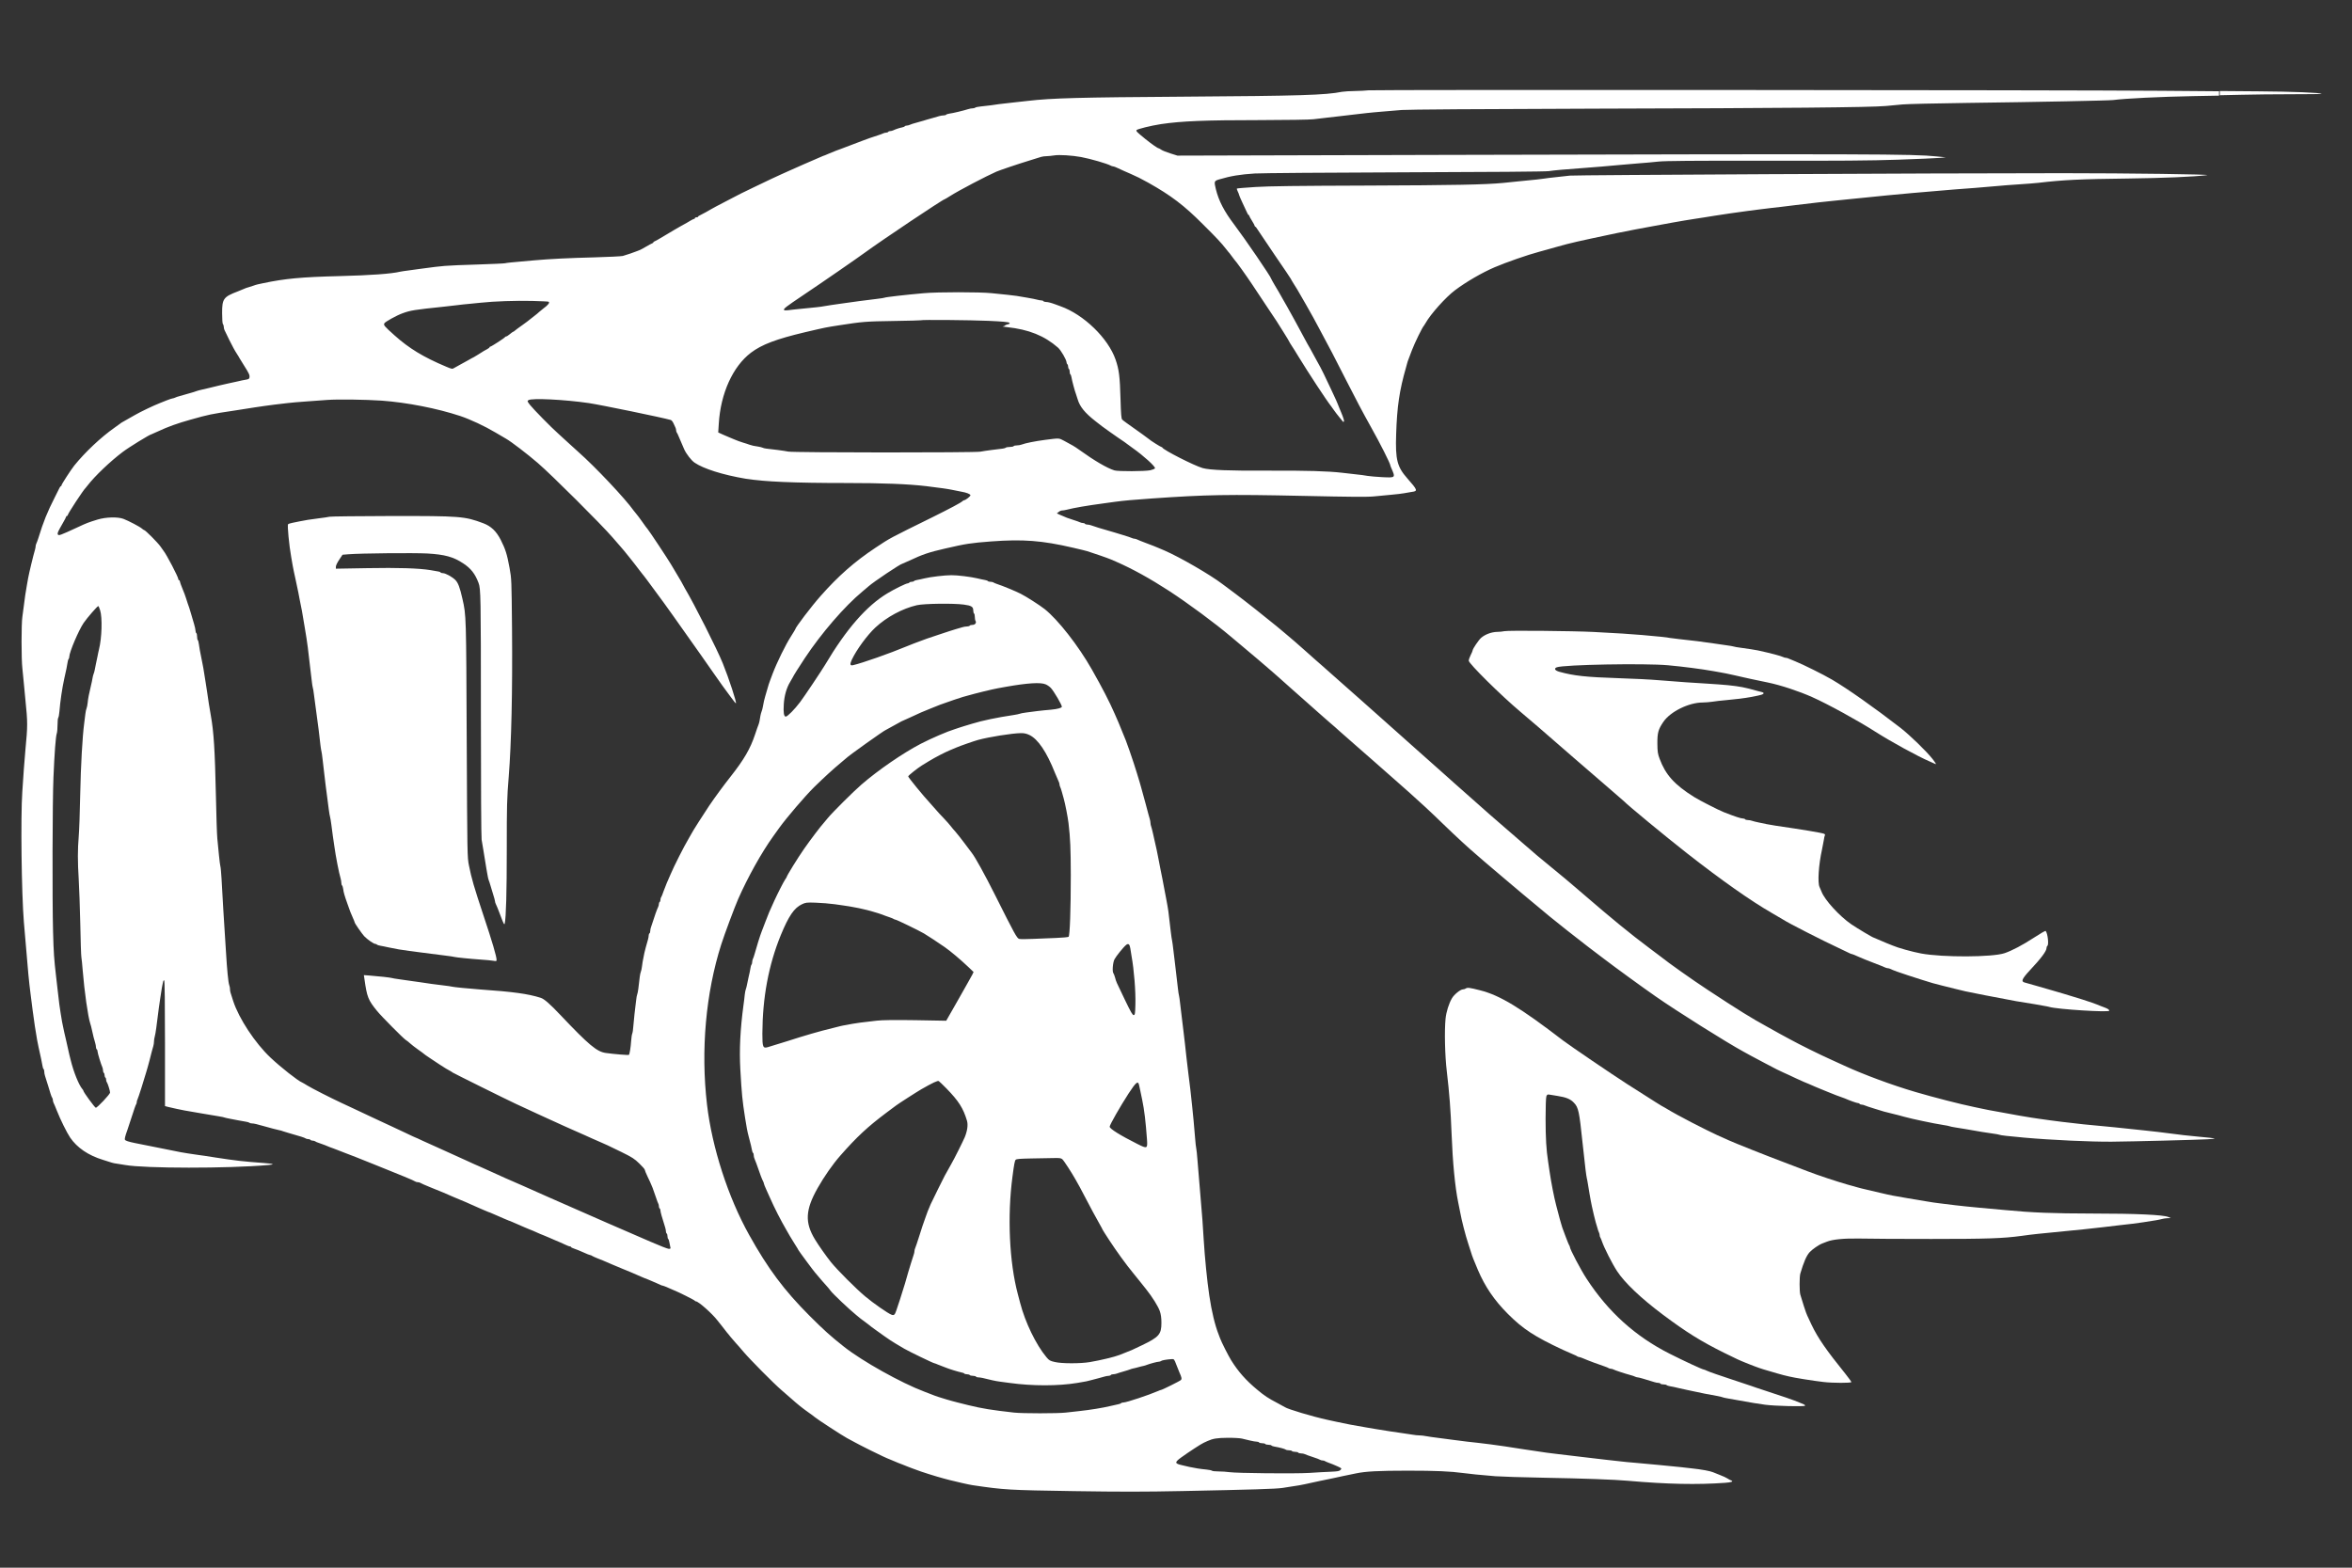 <svg width="3000" height="2000" xmlns="http://www.w3.org/2000/svg" preserveAspectRatio="xMidYMid meet" version="1.0">

 <rect width="100%" height="100%" fill="#333333" stroke="none"/>

 <g>
  <title>Layer 1</title>
  <g id="svg_1" fill="#000000" transform="translate(0 2000) scale(0.1 -0.1)">
   <path fill="#ffffff" id="svg_2" d="m17454.054,18847.839c-30,-4 -108,-8 -172,-9c-64,-1 -138,-5 -165,-10c-212,-42 -522,-52 -2013,-62c-1342,-9 -1687,-18 -1995,-54c-27,-3 -113,-12 -190,-21c-77,-8 -156,-17 -175,-20c-43,-8 -154,-22 -235,-30c-33,-3 -64,-10 -70,-15c-5,-5 -20,-9 -34,-9c-13,0 -38,-4 -55,-10c-56,-18 -200,-53 -239,-57c-20,-3 -40,-9 -43,-14c-3,-5 -17,-9 -31,-9c-15,0 -40,-4 -57,-9c-17,-5 -51,-15 -76,-22c-25,-6 -63,-17 -85,-24c-22,-7 -60,-19 -85,-25c-97,-27 -116,-33 -132,-41c-10,-5 -27,-9 -37,-9c-11,0 -22,-4 -25,-9c-3,-5 -18,-11 -33,-14c-30,-5 -87,-24 -115,-38c-10,-5 -27,-9 -37,-9c-11,0 -23,-4 -26,-10c-3,-5 -15,-10 -26,-10c-10,0 -27,-4 -37,-9c-9,-5 -39,-16 -67,-25c-55,-17 -159,-53 -190,-66c-11,-5 -76,-29 -145,-55c-69,-26 -134,-50 -145,-55c-11,-4 -36,-13 -55,-20c-19,-7 -59,-23 -88,-36c-29,-13 -55,-24 -57,-24c-3,0 -27,-9 -53,-21c-26,-12 -56,-25 -67,-29c-28,-11 -80,-34 -150,-65c-33,-15 -73,-33 -90,-40c-16,-7 -57,-25 -90,-40c-33,-15 -80,-36 -105,-47c-63,-28 -160,-74 -345,-163c-185,-89 -157,-75 -310,-155c-66,-34 -147,-77 -180,-94c-33,-17 -62,-33 -65,-36c-6,-6 -103,-58 -137,-75c-13,-5 -23,-13 -23,-17c0,-5 -9,-8 -20,-8c-11,0 -20,-4 -20,-10c0,-5 -5,-10 -10,-10c-6,0 -27,-11 -48,-23c-20,-13 -72,-43 -116,-66c-43,-24 -137,-79 -208,-122c-72,-44 -134,-79 -139,-79c-5,0 -9,-4 -9,-9c0,-5 -8,-11 -17,-14c-10,-4 -45,-22 -78,-42c-33,-20 -67,-38 -75,-41c-8,-3 -24,-10 -35,-14c-29,-13 -145,-52 -185,-63c-19,-5 -181,-13 -360,-18c-323,-8 -569,-20 -770,-38c-297,-26 -356,-32 -370,-37c-8,-3 -163,-10 -345,-16c-181,-5 -373,-13 -425,-18c-88,-8 -136,-13 -325,-39c-38,-5 -104,-14 -145,-20c-42,-5 -87,-12 -100,-15c-113,-27 -377,-46 -770,-56c-492,-12 -699,-32 -975,-90c-22,-5 -53,-12 -70,-15c-16,-4 -39,-10 -50,-15c-11,-4 -40,-14 -65,-21c-25,-7 -49,-15 -55,-19c-5,-3 -44,-19 -85,-35c-184,-70 -202,-94 -201,-278c0,-78 4,-134 10,-140c6,-6 11,-21 11,-34c0,-13 4,-31 9,-41c4,-9 34,-69 64,-132c31,-63 72,-139 92,-168c19,-30 35,-55 35,-58c0,-2 24,-41 53,-86c70,-110 79,-131 75,-159c-2,-19 -11,-25 -43,-30c-22,-3 -74,-14 -115,-24c-41,-9 -93,-21 -115,-25c-65,-14 -144,-33 -250,-59c-22,-6 -61,-14 -86,-20c-25,-5 -56,-14 -70,-19c-13,-6 -44,-15 -69,-22c-25,-7 -56,-16 -70,-20c-14,-4 -45,-13 -70,-20c-25,-6 -53,-16 -62,-21c-10,-5 -23,-9 -30,-9c-7,0 -42,-12 -78,-26c-36,-15 -74,-30 -85,-34c-80,-31 -251,-113 -316,-151c-25,-14 -65,-38 -90,-51c-85,-48 -94,-53 -99,-59c-3,-3 -36,-27 -75,-54c-171,-120 -373,-310 -512,-482c-44,-56 -163,-239 -163,-252c0,-6 -3,-11 -7,-11c-5,0 -13,-10 -19,-23c-5,-12 -31,-62 -56,-112c-102,-201 -147,-313 -214,-530c-9,-27 -20,-58 -25,-67c-5,-10 -9,-25 -9,-35c0,-9 -4,-30 -9,-47c-20,-66 -75,-295 -86,-356c-3,-19 -10,-60 -16,-90c-17,-93 -28,-171 -38,-255c-5,-44 -14,-111 -20,-150c-14,-90 -14,-542 0,-660c5,-49 14,-142 20,-205c6,-63 15,-153 19,-200c29,-281 29,-329 0,-630c-5,-52 -14,-162 -20,-245c-5,-82 -14,-215 -20,-295c-22,-319 -10,-1295 20,-1660c6,-69 15,-179 21,-245c30,-371 45,-524 64,-670c8,-66 20,-158 26,-205c19,-144 39,-282 58,-385c10,-54 22,-110 52,-245c6,-25 13,-62 16,-83c3,-20 9,-40 14,-43c5,-3 9,-17 9,-31c0,-15 4,-40 10,-57c29,-93 59,-186 70,-226c8,-25 17,-49 22,-54c4,-6 8,-18 8,-28c0,-10 4,-26 9,-36c5,-9 24,-53 41,-97c46,-117 128,-282 170,-345c89,-130 232,-228 420,-285c47,-15 96,-30 110,-35c14,-5 45,-11 70,-14c25,-3 70,-11 100,-16c247,-45 1315,-46 1825,-1c93,8 75,16 -55,26c-270,20 -361,31 -615,70c-93,15 -199,31 -235,35c-74,10 -173,26 -210,33c-61,13 -149,30 -340,68c-113,23 -223,45 -245,49c-79,16 -118,29 -125,41c-7,10 2,48 30,124c4,11 29,88 56,170c26,83 51,154 56,159c4,6 8,18 8,28c0,10 4,26 10,36c9,16 87,261 111,347c6,22 15,51 19,65c8,26 34,125 51,195c6,22 15,54 20,71c5,17 9,44 9,61c0,16 4,43 9,59c5,16 14,67 20,114c28,220 42,329 51,380c5,30 11,71 14,90c3,19 7,49 11,65c3,17 8,40 11,53c2,13 9,20 14,17c6,-4 10,-299 10,-805l0,-799l37,-10c56,-14 173,-39 213,-46c50,-8 146,-25 208,-36c96,-17 156,-27 226,-38c37,-6 72,-13 76,-16c4,-2 33,-9 66,-15c32,-6 82,-16 109,-21c28,-6 68,-12 90,-16c22,-3 44,-9 50,-14c5,-5 20,-9 33,-9c25,0 67,-10 157,-36c72,-21 166,-45 195,-51c14,-2 34,-8 45,-13c11,-4 40,-13 65,-20c25,-7 63,-18 85,-25c22,-7 60,-18 85,-25c25,-8 49,-17 55,-22c5,-4 19,-8 31,-8c13,0 26,-4 29,-10c3,-5 16,-10 29,-10c12,0 26,-4 32,-9c5,-5 27,-14 49,-21c22,-7 56,-19 75,-27c50,-22 71,-29 110,-43c19,-7 49,-18 65,-25c17,-7 57,-22 90,-35c81,-30 96,-36 125,-48c14,-6 117,-47 230,-92c113,-45 219,-88 235,-95c17,-7 89,-37 160,-65c72,-29 134,-57 139,-62c6,-4 19,-8 31,-8c12,0 25,-4 31,-8c5,-5 63,-30 129,-57c66,-26 140,-56 165,-67c25,-11 60,-26 78,-34c17,-8 47,-20 65,-28c17,-8 56,-24 86,-36c30,-12 84,-35 120,-52c36,-16 75,-34 86,-38c11,-4 46,-20 78,-34c32,-14 60,-26 62,-26c3,0 27,-9 53,-21c26,-12 56,-25 67,-29c11,-4 46,-20 78,-34c32,-14 60,-26 62,-26c3,0 27,-9 53,-21c26,-12 56,-25 67,-29c11,-4 46,-20 78,-34c32,-14 60,-26 62,-26c3,0 25,-9 50,-20c25,-11 65,-29 90,-40c25,-11 47,-20 50,-20c2,0 30,-12 62,-26c32,-14 67,-30 78,-34c34,-13 98,-42 139,-61c22,-11 46,-19 53,-19c7,0 13,-3 13,-8c0,-4 18,-13 40,-20c22,-7 74,-28 116,-47c41,-19 81,-35 88,-35c6,0 16,-4 22,-9c5,-4 39,-20 77,-35c37,-14 89,-35 115,-47c26,-12 56,-25 67,-29c11,-4 36,-15 55,-23c19,-9 58,-25 86,-36c28,-11 73,-29 100,-41c27,-12 58,-26 69,-30c11,-4 41,-17 67,-29c26,-12 50,-21 53,-21c2,0 30,-12 62,-26c32,-14 69,-31 83,-36c14,-6 33,-14 42,-19c10,-5 22,-9 28,-9c5,0 35,-12 67,-26c32,-14 67,-29 78,-34c49,-18 260,-124 263,-132c2,-4 8,-8 14,-8c32,0 209,-157 276,-245c25,-33 49,-62 52,-65c3,-3 19,-23 35,-45c17,-22 32,-42 35,-45c3,-3 24,-27 45,-55c22,-27 53,-63 69,-80c16,-16 59,-66 96,-110c85,-100 385,-403 482,-486c40,-34 96,-83 124,-108c84,-75 145,-124 219,-176c39,-27 76,-55 82,-61c22,-21 356,-239 413,-269c30,-16 73,-39 95,-51c22,-13 112,-59 200,-103c145,-71 201,-98 260,-121c11,-4 36,-15 55,-23c19,-9 60,-25 90,-36c30,-12 64,-25 75,-30c11,-5 36,-14 55,-21c19,-7 44,-16 55,-20c47,-20 260,-87 345,-109c19,-5 53,-14 75,-20c90,-23 253,-60 295,-66c407,-60 455,-63 1295,-76c597,-9 893,-9 1385,1c880,18 1194,27 1275,40c208,31 236,36 365,65c41,10 95,21 120,26c25,4 66,13 93,19c26,5 68,15 95,20c26,6 67,15 92,20c63,12 95,19 170,35c123,26 287,35 660,35c361,0 544,-8 715,-31c81,-11 198,-23 405,-40c63,-5 338,-14 610,-19c513,-9 916,-24 1080,-39c498,-44 885,-52 1238,-26c87,6 114,18 75,32c-10,3 -29,14 -43,23c-14,10 -56,29 -95,44c-38,15 -79,31 -90,36c-37,16 -148,36 -270,49c-49,6 -112,13 -140,16c-81,9 -481,47 -590,56c-55,4 -138,12 -185,18c-47,5 -128,14 -180,20c-52,6 -194,22 -315,37c-121,14 -254,30 -295,35c-41,4 -106,12 -145,18c-183,27 -217,32 -310,46c-154,25 -312,48 -405,60c-126,16 -214,26 -300,35c-52,6 -140,17 -195,25c-55,8 -140,19 -190,25c-49,6 -112,15 -138,20c-27,6 -66,10 -87,10c-22,0 -61,4 -87,9c-26,5 -86,14 -133,20c-88,12 -232,34 -332,51c-32,6 -85,15 -118,20c-166,28 -269,47 -395,75c-38,8 -88,19 -110,24c-191,42 -502,135 -540,161c-5,4 -48,27 -95,52c-122,64 -164,92 -260,172c-143,119 -239,227 -332,376c-33,53 -123,230 -140,278c-4,12 -12,32 -17,45c-48,120 -91,298 -121,502c-28,187 -57,483 -71,710c-10,176 -22,339 -38,515c-16,179 -29,342 -41,495c-6,77 -13,147 -16,155c-3,8 -10,69 -15,135c-5,66 -14,165 -19,220c-6,55 -14,141 -19,190c-15,146 -29,272 -47,405c-8,69 -20,163 -25,210c-5,47 -13,121 -18,165c-5,44 -15,121 -20,170c-6,50 -15,124 -20,165c-6,41 -15,120 -21,175c-6,55 -13,107 -16,115c-3,8 -10,53 -15,100c-15,134 -27,238 -38,325c-6,44 -15,118 -20,165c-5,47 -12,96 -15,110c-4,14 -11,66 -17,115c-31,277 -31,274 -58,418c-6,31 -15,81 -21,110c-15,81 -41,218 -51,262c-9,45 -15,77 -30,155c-6,30 -15,73 -19,95c-43,194 -63,283 -71,303c-5,13 -9,33 -9,44c0,12 -4,35 -9,52c-10,32 -13,44 -56,206c-29,108 -44,164 -55,200c-4,14 -13,45 -20,70c-7,25 -23,77 -35,115c-12,39 -30,93 -38,120c-26,80 -87,257 -101,290c-8,17 -30,73 -51,125c-35,87 -46,114 -93,220c-67,153 -154,322 -290,562c-172,303 -431,634 -602,770c-65,51 -235,160 -305,195c-64,33 -234,103 -300,124c-22,7 -44,17 -49,21c-6,4 -22,8 -37,8c-15,0 -30,4 -33,9c-3,5 -20,11 -38,14c-18,3 -62,12 -98,21c-79,19 -254,41 -330,40c-84,0 -267,-22 -340,-40c-36,-9 -80,-18 -98,-21c-18,-3 -35,-9 -38,-14c-3,-5 -16,-9 -29,-9c-13,0 -27,-4 -30,-10c-3,-5 -13,-10 -21,-10c-21,0 -166,-71 -259,-127c-267,-161 -523,-454 -795,-912c-48,-80 -266,-406 -319,-476c-70,-93 -161,-185 -183,-185c-24,0 -32,53 -25,160c7,108 35,207 82,284c19,32 35,60 35,61c0,6 81,136 150,239c212,320 510,665 735,851c33,28 68,58 79,67c62,56 409,288 430,288c2,0 43,18 91,40c170,80 250,107 455,154c269,62 328,71 590,91c404,30 646,12 1045,-81c83,-19 164,-39 180,-44c80,-25 270,-91 301,-105c19,-8 49,-21 67,-29c210,-92 427,-212 674,-372c248,-162 586,-412 789,-584c56,-47 123,-103 149,-125c68,-55 331,-280 381,-324c22,-20 56,-50 75,-66c18,-17 97,-86 174,-155c77,-69 171,-152 209,-185c38,-33 94,-83 125,-111c31,-28 94,-84 141,-124c47,-39 105,-91 130,-114c25,-23 133,-118 240,-211c107,-93 197,-172 200,-175c3,-3 41,-37 85,-75c44,-39 138,-122 210,-185c71,-63 146,-129 165,-146c110,-97 284,-258 424,-395c187,-180 308,-292 451,-414c32,-27 63,-55 69,-60c6,-6 70,-60 141,-120c72,-60 175,-147 229,-194c55,-47 114,-97 132,-111c17,-14 73,-60 125,-104c210,-176 216,-181 430,-351c90,-71 209,-164 264,-206c55,-41 154,-117 220,-167c123,-94 482,-356 648,-471c267,-187 906,-588 1117,-703c36,-19 82,-44 102,-56c20,-11 99,-53 175,-93c76,-40 145,-76 153,-80c8,-5 44,-22 80,-38c36,-16 109,-49 162,-75c54,-25 100,-46 102,-46c3,0 31,-12 63,-26c32,-14 67,-30 78,-34c11,-4 36,-15 55,-23c19,-8 71,-29 115,-47c44,-17 89,-35 100,-40c11,-4 36,-13 55,-20c19,-7 44,-16 55,-20c71,-31 154,-60 168,-60c9,0 19,-4 22,-10c3,-5 15,-10 26,-10c10,0 27,-4 37,-9c9,-5 69,-25 132,-44c114,-36 128,-40 205,-58c90,-22 113,-28 170,-44c33,-9 80,-21 105,-26c136,-30 130,-29 275,-58c28,-6 81,-15 119,-21c37,-6 72,-12 76,-15c4,-3 39,-10 76,-16c38,-6 94,-15 124,-20c30,-5 80,-14 110,-19c30,-5 80,-14 110,-19c30,-5 90,-14 133,-20c42,-5 82,-13 87,-16c10,-6 113,-18 315,-36c345,-31 855,-54 1115,-52c292,3 1066,23 1220,31c140,8 129,11 -100,32c-63,6 -152,15 -197,20c-198,24 -262,32 -328,41c-38,5 -115,14 -170,19c-218,23 -304,32 -390,41c-111,11 -262,26 -397,38c-116,11 -415,48 -568,71c-60,8 -96,14 -250,40c-48,8 -247,44 -390,71c-25,4 -66,13 -92,19c-27,5 -67,14 -90,19c-185,38 -511,122 -753,193c-294,86 -663,223 -905,335c-41,19 -113,52 -160,73c-148,66 -411,196 -534,264c-66,36 -121,66 -122,66c-2,0 -29,15 -61,34c-32,18 -83,47 -113,63c-196,107 -360,209 -755,469c-192,126 -511,352 -595,421c-8,7 -73,56 -145,109c-245,183 -489,383 -849,694c-67,58 -143,123 -170,145c-26,22 -53,45 -59,50c-7,6 -88,73 -182,150c-185,152 -209,172 -269,226c-23,20 -54,47 -71,61c-16,14 -91,78 -165,143c-74,64 -148,129 -165,143c-51,43 -180,157 -185,162c-3,3 -81,73 -175,155c-93,82 -188,166 -209,185c-21,19 -44,40 -50,45c-6,6 -47,42 -91,81c-44,39 -145,129 -225,200c-80,71 -161,143 -180,160c-19,17 -62,55 -95,85c-78,69 -183,163 -365,325c-80,70 -161,142 -180,160c-19,17 -136,121 -260,230c-124,109 -230,203 -236,209c-6,5 -42,37 -80,70c-38,33 -91,80 -119,106c-76,68 -214,189 -270,234c-27,22 -76,63 -109,91c-136,112 -389,312 -516,407c-74,55 -151,112 -170,127c-155,119 -546,345 -740,429c-30,12 -68,29 -85,36c-16,8 -79,32 -140,55c-60,23 -118,45 -127,51c-10,5 -25,9 -33,9c-8,0 -23,4 -33,9c-9,5 -57,21 -107,36c-49,15 -101,31 -115,35c-14,4 -43,13 -65,19c-74,20 -210,62 -233,72c-13,5 -34,9 -47,9c-13,0 -27,5 -30,10c-3,6 -15,10 -26,10c-10,0 -27,4 -37,9c-9,5 -48,19 -87,31c-67,21 -89,29 -172,66l-37,17l23,18c13,11 32,19 43,19c12,0 37,4 57,9c97,25 259,53 476,82c39,5 104,14 145,20c122,16 222,25 465,42c707,49 962,54 1940,33c603,-13 816,-15 900,-6c61,6 160,15 220,21c61,5 133,14 160,19c28,6 72,13 98,17c80,10 76,22 -56,172c-130,147 -154,239 -143,561c11,355 42,564 126,855c5,17 12,41 15,55c4,14 10,34 15,45c4,11 25,65 45,119c38,99 133,294 155,316c3,3 12,17 20,32c63,113 258,331 375,418c142,107 346,225 505,293c151,64 416,157 570,198c41,12 89,24 105,29c17,4 77,21 135,38c159,45 262,68 665,153c28,5 68,14 90,19c47,11 383,75 470,90c74,13 137,25 240,44c44,8 112,20 150,26c39,6 95,15 125,20c30,5 89,14 130,20c41,6 100,15 130,21c79,13 321,48 415,60c44,6 114,15 155,20c41,5 111,14 155,19c44,4 177,20 295,35c118,14 256,31 305,36c50,5 131,14 180,19c50,6 137,15 195,20c58,5 143,14 190,19c127,14 488,49 630,61c69,6 175,15 235,20c255,22 361,31 560,45c116,9 248,20 295,25c47,5 164,14 260,20c96,6 211,15 255,20c323,38 539,48 1140,55c458,6 843,22 1010,43c81,10 -1004,25 -1840,25c-1668,0 -6208,-23 -6285,-31c-47,-6 -132,-15 -190,-21c-58,-6 -116,-13 -130,-16c-24,-5 -136,-17 -335,-36c-55,-6 -143,-14 -195,-20c-226,-22 -627,-30 -1740,-34c-890,-3 -1243,-7 -1418,-18c-128,-8 -236,-17 -239,-20c-3,-3 2,-20 11,-38c9,-18 16,-36 16,-41c0,-5 19,-50 43,-101c24,-51 50,-107 58,-124c7,-18 17,-33 21,-33c5,0 8,-4 8,-10c0,-5 16,-34 35,-64c19,-30 35,-60 35,-66c0,-5 4,-10 8,-10c4,0 16,-15 26,-32c11,-18 111,-167 222,-330c112,-163 204,-299 204,-302c0,-3 20,-36 43,-73c24,-37 58,-93 74,-123c17,-30 50,-89 75,-130c24,-41 66,-115 93,-165c26,-49 58,-108 70,-130c23,-42 97,-181 173,-325c24,-47 103,-200 174,-340c72,-140 147,-286 168,-325c20,-38 54,-101 75,-140c21,-38 57,-104 80,-145c110,-195 245,-462 245,-486c0,-3 6,-20 14,-37c52,-121 53,-120 -118,-112c-72,4 -156,11 -186,16c-30,6 -98,15 -150,20c-52,6 -131,15 -175,20c-181,21 -457,29 -935,27c-502,-3 -755,7 -845,33c-108,31 -501,231 -513,261c-2,4 -8,8 -13,8c-9,0 -148,88 -159,101c-3,3 -39,30 -81,60c-213,151 -245,174 -259,188c-12,12 -16,62 -22,265c-8,288 -19,374 -63,501c-94,272 -406,575 -702,680c-26,9 -57,21 -68,25c-51,19 -94,30 -118,30c-14,0 -29,5 -32,10c-3,6 -16,10 -27,10c-12,0 -35,4 -52,9c-17,5 -76,17 -131,26c-55,9 -113,19 -130,22c-16,3 -68,9 -115,14c-47,5 -139,14 -205,21c-153,16 -688,16 -865,0c-239,-21 -488,-50 -500,-57c-4,-3 -50,-10 -102,-16c-137,-16 -306,-39 -438,-58c-36,-5 -99,-14 -140,-20c-41,-6 -86,-13 -99,-16c-25,-6 -126,-17 -316,-35c-55,-6 -119,-12 -141,-16c-23,-3 -44,-2 -48,4c-9,15 26,42 245,189c233,156 689,471 794,548c209,153 989,675 1009,675c3,0 36,20 73,43c106,68 463,255 589,310c51,21 259,92 419,141c66,20 134,41 151,47c17,5 48,9 70,9c21,0 66,5 99,10c63,10 224,0 340,-21c122,-23 329,-83 377,-109c10,-6 24,-10 31,-10c7,0 31,-8 53,-19c41,-20 116,-53 174,-78c74,-32 128,-59 225,-113c288,-162 454,-288 690,-525c186,-185 231,-233 300,-320c21,-28 42,-52 45,-55c3,-3 17,-21 30,-40c13,-19 27,-37 30,-40c19,-17 145,-193 225,-313c51,-78 138,-209 194,-292c56,-82 110,-163 120,-180c10,-16 51,-81 90,-143c39,-62 71,-115 71,-118c0,-3 13,-24 28,-47c16,-23 57,-89 92,-147c120,-197 357,-559 418,-635c4,-5 18,-26 32,-45c13,-19 44,-60 69,-90c25,-30 47,-57 48,-59c2,-2 6,-1 10,3c7,6 -6,49 -34,116c-8,19 -18,44 -23,55c-4,11 -13,34 -20,50c-7,17 -16,39 -21,50c-9,22 -108,232 -160,340c-18,39 -57,112 -86,163c-29,52 -53,95 -53,97c0,2 -14,28 -31,57c-18,29 -52,91 -77,138c-24,47 -56,105 -70,130c-14,25 -39,72 -57,105c-30,56 -44,80 -96,173c-12,20 -33,57 -47,82c-51,91 -60,107 -106,183c-25,43 -46,80 -46,83c0,20 -333,508 -470,689c-129,170 -199,304 -236,455c-24,99 -22,104 44,124c149,44 265,63 452,75c80,5 942,12 1915,15c1075,3 1796,9 1835,15c64,10 205,23 470,42c136,10 255,20 450,38c58,5 164,14 235,20c72,5 182,15 245,22c86,9 430,12 1355,11c944,-2 1350,1 1700,13c253,9 494,19 535,23l75,7l-120,12c-301,31 -782,33 -6310,19l-3371,-9l-89,28c-50,16 -102,36 -117,47c-14,10 -29,18 -32,18c-13,0 -93,56 -171,119c-110,90 -118,98 -113,113c6,13 187,58 313,77c263,39 565,51 1260,51c347,1 642,5 685,11c41,5 118,14 170,20c52,6 131,15 175,20c44,5 121,14 170,20c50,6 124,14 165,19c41,5 134,13 205,19c72,5 180,14 240,20c68,6 1010,13 2470,17c2411,6 3501,16 3705,34c63,5 160,14 215,20c55,5 420,14 810,19c938,12 1819,30 1875,37c150,20 598,42 1023,50l327,6l0,28l0,28l-737,6c-1188,10 -10053,15 -10113,6zm-10457,-2697c19,-11 -5,-42 -68,-88c-22,-17 -47,-37 -55,-45c-8,-9 -33,-29 -55,-46c-22,-16 -49,-37 -60,-47c-11,-10 -56,-44 -100,-75c-44,-31 -86,-62 -93,-69c-7,-7 -16,-13 -20,-13c-4,0 -23,-14 -42,-30c-19,-16 -40,-30 -47,-30c-6,0 -13,-4 -15,-8c-4,-11 -176,-122 -188,-122c-6,0 -10,-4 -10,-8c0,-5 -15,-16 -32,-25c-33,-17 -41,-22 -113,-68c-22,-14 -47,-29 -55,-33c-8,-3 -42,-22 -75,-41c-33,-19 -78,-44 -100,-55c-22,-11 -53,-29 -70,-39c-31,-19 -32,-19 -110,14c-288,121 -472,233 -657,399c-133,119 -142,130 -129,154c11,20 157,101 233,128c103,37 145,44 528,84c52,6 131,15 175,20c44,6 103,12 130,14c28,2 100,9 160,16c177,19 445,28 660,23c110,-3 203,-7 208,-10zm5612,-244c174,-8 254,-15 264,-24c11,-11 8,-14 -18,-20c-17,-3 -33,-11 -36,-16c-4,-5 -16,-10 -28,-11c-12,0 12,-5 53,-9c279,-30 477,-110 650,-261c39,-34 110,-157 110,-190c0,-9 5,-20 10,-23c6,-3 10,-17 10,-30c0,-13 5,-27 10,-30c6,-3 10,-19 10,-35c0,-16 4,-31 9,-34c5,-3 11,-20 14,-38c5,-37 44,-182 57,-213c4,-11 14,-40 21,-65c28,-96 92,-175 229,-282c41,-32 80,-61 85,-66c15,-11 173,-125 200,-142c71,-48 111,-75 115,-80c3,-3 37,-28 75,-55c135,-95 290,-235 283,-257c-3,-7 -29,-18 -59,-25c-70,-15 -411,-16 -458,-2c-93,28 -258,125 -451,264c-51,37 -96,64 -190,113c-71,37 -56,36 -240,13c-131,-17 -256,-42 -308,-62c-13,-5 -38,-9 -57,-9c-19,0 -37,-4 -40,-10c-3,-5 -25,-10 -49,-10c-23,0 -46,-4 -51,-9c-10,-9 -33,-13 -185,-30c-47,-6 -109,-15 -139,-21c-74,-14 -2389,-13 -2451,1c-24,5 -83,14 -130,20c-160,18 -175,20 -195,29c-11,5 -36,11 -55,14c-48,6 -91,16 -115,25c-11,5 -47,16 -80,26c-33,10 -80,27 -105,38c-25,10 -54,23 -65,27c-11,5 -49,21 -84,36l-64,29l7,110c23,388 179,732 411,908c138,104 323,174 690,261c274,64 261,61 440,89c290,45 337,49 685,54c190,3 347,7 349,9c9,9 632,3 866,-7zm-7740,-1018c323,-24 704,-98 1001,-196c126,-42 313,-129 452,-212c53,-31 113,-67 133,-78c64,-36 273,-196 404,-309c178,-153 811,-784 955,-951c52,-60 99,-115 105,-121c27,-28 183,-223 239,-299c17,-22 32,-42 35,-45c4,-3 31,-39 62,-80c193,-261 262,-355 329,-451c41,-59 104,-148 140,-198c175,-246 263,-372 388,-551c75,-107 141,-200 147,-206c5,-6 35,-46 65,-88c30,-42 58,-76 62,-76c15,0 -91,323 -167,510c-73,180 -361,751 -484,958c-17,29 -31,55 -31,57c0,2 -25,46 -56,97c-31,51 -71,118 -88,148c-39,67 -283,435 -300,453c-7,6 -37,48 -68,92c-31,44 -65,89 -75,100c-10,11 -25,30 -33,41c-107,152 -491,560 -709,752c-42,37 -105,94 -141,128c-36,33 -90,83 -120,110c-84,74 -308,303 -352,358c-37,47 -39,51 -22,63c39,29 460,8 769,-37c154,-23 941,-185 1047,-216c10,-3 25,-22 34,-42c8,-20 20,-45 25,-54c5,-10 9,-26 9,-36c0,-10 4,-22 8,-28c5,-5 16,-28 25,-51c15,-37 34,-82 70,-163c27,-60 91,-142 132,-170c114,-78 360,-156 650,-205c230,-38 621,-55 1281,-55c474,0 796,-13 1024,-40c207,-26 260,-33 330,-47c41,-9 95,-19 120,-24c63,-11 108,-28 114,-44c4,-12 -62,-65 -82,-65c-4,0 -14,-6 -20,-12c-19,-19 -162,-95 -382,-204c-564,-278 -534,-262 -726,-389c-267,-177 -476,-361 -701,-616c-114,-128 -323,-403 -323,-424c0,-3 -24,-42 -53,-88c-72,-112 -182,-337 -237,-482c-12,-33 -26,-69 -30,-80c-12,-29 -26,-74 -40,-125c-7,-25 -17,-58 -22,-75c-10,-29 -23,-88 -34,-150c-3,-16 -9,-39 -14,-50c-5,-11 -11,-36 -15,-55c-3,-19 -8,-48 -11,-65c-3,-16 -9,-39 -14,-50c-5,-11 -25,-67 -44,-125c-60,-180 -140,-318 -311,-535c-96,-122 -198,-261 -274,-373c-60,-88 -221,-342 -221,-348c0,-1 -20,-37 -45,-79c-56,-94 -182,-343 -225,-445c-18,-41 -40,-93 -50,-115c-10,-23 -28,-70 -41,-105c-12,-36 -25,-69 -30,-74c-5,-6 -9,-20 -9,-32c0,-13 -4,-26 -10,-29c-5,-3 -10,-15 -10,-26c0,-10 -4,-27 -9,-37c-11,-19 -53,-136 -71,-197c-7,-22 -16,-50 -21,-63c-5,-13 -9,-34 -9,-47c0,-13 -4,-27 -10,-30c-5,-3 -10,-16 -10,-27c0,-12 -4,-35 -9,-52c-21,-72 -40,-143 -46,-171c-21,-103 -27,-135 -31,-175c-3,-25 -9,-54 -14,-65c-5,-11 -11,-40 -14,-65c-13,-124 -25,-211 -32,-222c-4,-7 -12,-49 -16,-93c-5,-44 -13,-116 -19,-160c-5,-44 -12,-114 -15,-155c-2,-41 -9,-84 -14,-95c-5,-11 -11,-54 -14,-95c-5,-78 -19,-166 -28,-175c-6,-6 -191,9 -296,24c-113,16 -216,102 -575,481c-140,148 -210,209 -256,223c-161,51 -353,77 -771,106c-150,11 -339,30 -360,36c-8,3 -58,10 -110,16c-52,6 -120,15 -150,19c-30,5 -91,14 -135,20c-44,6 -105,15 -135,19c-30,5 -93,14 -140,20c-47,6 -92,14 -100,17c-15,5 -162,22 -284,31l-69,5l8,-53c32,-227 46,-264 161,-405c55,-68 334,-349 364,-368c14,-8 39,-28 55,-43c17,-16 62,-51 100,-78c39,-27 72,-52 75,-55c3,-4 38,-29 79,-56c41,-27 97,-64 125,-83c28,-19 65,-42 82,-52c17,-9 42,-23 55,-31c13,-7 26,-16 29,-19c6,-6 678,-340 805,-399c124,-58 211,-98 270,-125c28,-13 82,-37 120,-55c39,-18 88,-40 110,-50c22,-10 69,-31 105,-48c36,-16 82,-37 103,-46c82,-36 115,-50 172,-76c33,-15 76,-34 95,-43c19,-8 67,-29 105,-46c39,-18 79,-36 90,-40c11,-5 91,-43 178,-86c136,-67 167,-87 227,-146c39,-37 70,-73 70,-80c0,-7 16,-46 36,-88c20,-42 41,-86 45,-98c5,-13 13,-33 19,-45c5,-13 23,-63 39,-111c16,-49 32,-91 35,-94c3,-4 6,-17 6,-29c0,-13 5,-26 10,-29c6,-3 10,-15 10,-26c0,-17 19,-86 60,-215c6,-17 10,-40 10,-52c0,-11 5,-24 10,-27c6,-3 10,-19 10,-35c0,-16 4,-31 9,-34c5,-3 11,-20 14,-38c3,-18 9,-45 12,-60c7,-25 5,-28 -19,-28c-14,0 -119,41 -233,91c-115,50 -271,118 -348,151c-77,33 -158,68 -180,78c-22,10 -114,51 -205,90c-91,39 -183,80 -205,90c-52,23 -278,123 -380,167c-119,53 -146,65 -308,137c-81,36 -149,66 -151,66c-2,0 -37,15 -78,34c-40,18 -113,52 -163,74c-49,22 -120,54 -158,71c-37,17 -69,31 -71,31c-2,0 -50,22 -107,49c-57,26 -187,85 -289,131c-102,45 -222,100 -268,121c-45,22 -84,39 -86,39c-2,0 -59,26 -127,59c-68,32 -149,70 -179,84c-30,13 -100,46 -155,72c-55,26 -127,60 -160,75c-33,15 -103,48 -155,73c-52,24 -126,59 -165,77c-136,63 -387,191 -438,223c-29,18 -59,36 -67,39c-53,21 -270,192 -404,318c-196,185 -402,497 -475,720c-39,118 -41,126 -41,153c0,14 -4,37 -10,52c-12,32 -28,193 -42,430c-6,99 -14,234 -19,300c-8,117 -21,333 -37,625c-5,80 -11,152 -15,160c-3,8 -11,71 -18,140c-6,69 -16,166 -21,215c-5,50 -13,295 -18,545c-13,586 -27,813 -65,1025c-19,108 -33,198 -45,285c-5,36 -14,94 -20,130c-6,36 -15,92 -20,125c-4,33 -16,96 -25,140c-30,150 -36,180 -42,228c-3,26 -10,50 -14,53c-5,3 -9,23 -9,44c0,21 -4,42 -10,45c-5,3 -10,17 -10,31c0,14 -9,53 -19,87c-11,34 -27,89 -36,122c-18,63 -32,107 -45,140c-4,11 -14,40 -21,65c-7,25 -28,80 -46,123c-18,43 -33,85 -33,93c0,8 -4,14 -10,14c-5,0 -10,7 -10,15c0,26 -149,312 -188,360c-4,6 -22,30 -39,55c-32,47 -194,210 -209,210c-4,0 -17,9 -28,19c-24,22 -170,99 -236,124c-73,27 -223,23 -329,-9c-117,-36 -139,-44 -256,-99c-227,-105 -243,-111 -252,-89c-6,17 2,34 64,142c24,41 43,78 43,83c0,5 5,9 10,9c6,0 10,4 10,10c0,18 201,325 230,350c3,3 15,17 25,31c91,118 288,306 446,425c74,57 346,224 363,224c2,0 43,18 90,40c121,57 249,103 411,148c239,67 257,71 565,117c58,9 173,27 255,40c83,13 195,28 250,35c55,6 132,15 170,20c39,5 142,14 230,20c88,6 212,15 275,20c138,10 488,5 695,-9zm7425,-2602c97,-13 120,-28 120,-75c0,-18 5,-36 10,-39c6,-3 10,-23 10,-43c0,-20 4,-44 9,-51c15,-24 -6,-51 -39,-51c-16,0 -32,-4 -35,-10c-3,-5 -19,-10 -34,-10c-15,0 -41,-4 -57,-9c-16,-5 -56,-17 -89,-26c-33,-10 -69,-21 -80,-25c-11,-4 -69,-24 -130,-43c-115,-38 -216,-72 -250,-87c-11,-4 -47,-18 -80,-30c-33,-13 -73,-29 -90,-36c-209,-87 -560,-211 -678,-238c-39,-9 -43,11 -16,70c60,127 196,313 300,410c145,135 347,243 529,285c91,21 466,26 600,8zm-11017,-72c30,-94 22,-357 -15,-502c-5,-22 -14,-60 -18,-85c-5,-25 -14,-67 -20,-95c-6,-27 -13,-63 -16,-80c-3,-16 -9,-39 -14,-50c-5,-11 -11,-36 -14,-55c-3,-19 -12,-64 -21,-100c-24,-99 -36,-160 -41,-215c-3,-27 -9,-59 -14,-70c-5,-11 -12,-42 -15,-70c-3,-27 -10,-81 -15,-120c-23,-174 -43,-533 -51,-910c-4,-225 -13,-466 -19,-535c-14,-163 -14,-323 0,-545c6,-99 15,-355 20,-570c4,-214 10,-406 14,-425c4,-19 11,-96 17,-170c21,-262 67,-588 96,-675c6,-16 16,-55 22,-85c13,-62 28,-121 42,-166c5,-17 9,-40 9,-52c0,-11 5,-24 10,-27c6,-3 10,-15 10,-26c0,-20 46,-171 61,-201c5,-10 9,-29 9,-42c0,-14 5,-28 10,-31c6,-3 10,-17 10,-30c0,-13 5,-27 10,-30c6,-3 10,-16 10,-29c0,-12 4,-26 9,-31c11,-13 41,-109 41,-132c-1,-21 -162,-193 -182,-193c-12,0 -158,199 -158,216c0,4 -6,15 -14,23c-44,51 -111,217 -147,364c-5,20 -14,56 -20,80c-11,45 -23,100 -38,170c-5,23 -17,74 -26,112c-9,39 -21,97 -27,130c-5,33 -14,85 -19,115c-10,55 -21,142 -38,295c-5,44 -14,123 -20,175c-25,215 -31,298 -38,565c-11,405 -8,1678 5,1970c13,313 29,521 42,559c6,16 10,66 10,110c0,45 4,86 9,91c5,6 12,42 15,80c10,127 35,298 61,415c29,129 36,164 42,205c3,22 9,44 14,49c5,6 9,19 9,30c0,57 120,339 183,431c47,68 175,215 187,215c4,0 14,-24 23,-53zm12062,-946c22,-10 52,-31 66,-47c39,-43 139,-213 139,-238c0,-15 -55,-30 -140,-38c-52,-4 -129,-12 -170,-17c-41,-6 -107,-14 -146,-19c-39,-5 -76,-12 -82,-16c-6,-3 -44,-11 -84,-17c-197,-29 -395,-70 -520,-109c-34,-11 -81,-25 -103,-31c-22,-6 -49,-15 -60,-19c-11,-4 -38,-13 -60,-20c-96,-29 -301,-118 -433,-186c-230,-120 -543,-335 -758,-521c-99,-85 -376,-361 -429,-427c-22,-27 -45,-54 -50,-60c-36,-38 -175,-221 -254,-335c-82,-118 -221,-343 -221,-358c0,-2 -9,-17 -19,-31c-20,-29 -91,-168 -139,-272c-63,-138 -73,-161 -113,-267c-22,-59 -44,-117 -49,-128c-17,-42 -65,-195 -91,-290c-6,-22 -15,-48 -20,-57c-5,-10 -9,-28 -9,-41c0,-13 -4,-27 -9,-32c-5,-6 -11,-28 -14,-50c-3,-22 -13,-69 -22,-105c-8,-36 -18,-81 -21,-100c-3,-19 -10,-44 -14,-55c-5,-11 -12,-45 -15,-75c-3,-30 -9,-86 -15,-125c-43,-319 -55,-577 -41,-826c18,-317 25,-389 60,-614c17,-112 30,-180 46,-240c28,-105 36,-139 42,-173c3,-18 9,-35 14,-38c5,-3 9,-16 9,-30c0,-13 4,-32 9,-42c4,-9 16,-39 26,-67c53,-153 68,-192 86,-227c5,-10 9,-22 9,-27c0,-5 13,-38 29,-73c16,-35 39,-85 51,-113c54,-123 135,-282 208,-407c12,-21 32,-55 43,-75c12,-21 41,-69 65,-106c24,-37 44,-70 44,-73c0,-5 198,-273 210,-284c3,-3 28,-32 55,-65c28,-33 67,-79 89,-102c21,-23 46,-53 54,-65c25,-37 241,-241 331,-314c13,-10 38,-31 55,-45c17,-14 47,-36 66,-49c19,-14 40,-29 46,-35c6,-6 37,-30 70,-53c203,-146 197,-142 374,-246c65,-38 372,-186 385,-186c4,0 21,-6 38,-14c18,-7 48,-19 67,-26c19,-7 44,-16 55,-21c34,-14 145,-48 181,-55c19,-3 37,-10 40,-15c3,-5 18,-9 34,-9c16,0 32,-5 35,-10c3,-5 21,-10 40,-10c19,0 37,-5 40,-10c3,-6 17,-10 30,-10c24,0 64,-8 175,-36c30,-7 78,-16 105,-19c28,-4 82,-11 120,-16c288,-40 619,-40 860,0c119,20 131,22 180,36c28,7 70,19 95,25c25,6 59,16 76,21c17,5 40,9 52,9c11,0 24,5 27,10c3,6 17,10 30,10c13,0 34,4 47,9c13,5 50,17 83,26c33,9 69,21 80,25c11,5 31,11 45,14c14,2 43,10 65,16c22,6 51,14 65,16c14,3 34,9 45,14c39,15 132,40 151,40c11,0 24,4 29,9c10,9 71,20 134,24c33,2 34,1 62,-73c16,-41 33,-84 38,-95c30,-66 33,-84 19,-99c-14,-14 -240,-126 -253,-126c-4,0 -21,-6 -38,-14c-115,-50 -403,-146 -440,-146c-14,0 -28,-4 -31,-9c-3,-4 -20,-11 -38,-14c-18,-4 -62,-14 -98,-22c-99,-24 -260,-50 -400,-65c-47,-5 -123,-14 -170,-19c-109,-12 -549,-12 -660,0c-286,32 -408,52 -580,94c-58,15 -121,30 -140,35c-19,5 -52,13 -72,19c-21,6 -53,15 -70,20c-48,13 -160,50 -183,61c-11,5 -56,22 -101,39c-291,109 -792,389 -1024,573c-174,138 -254,210 -441,397c-321,322 -527,597 -767,1028c-269,481 -474,1117 -538,1663c-81,693 -16,1425 182,2045c40,126 172,479 216,579c122,277 297,591 447,800c31,43 65,91 76,106c95,132 329,405 445,520c127,124 240,228 345,315c33,28 62,52 65,55c28,30 491,360 505,360c2,0 47,25 100,55c54,30 99,55 100,55c2,0 45,20 96,43c141,66 176,81 279,122c52,20 104,41 115,46c11,4 40,15 65,23c25,8 79,27 120,42c41,14 90,30 108,35c17,5 47,13 65,18c93,27 309,80 382,93c28,5 75,13 105,19c271,48 443,59 505,30zm-210,-645c110,-52 221,-216 328,-486c21,-52 43,-103 48,-112c5,-10 9,-25 9,-33c0,-8 4,-23 9,-33c5,-9 14,-37 21,-62c6,-25 17,-65 25,-90c17,-60 51,-232 60,-310c23,-194 28,-323 29,-660c0,-442 -12,-776 -28,-789c-6,-5 -78,-12 -161,-15c-82,-3 -216,-9 -297,-12c-81,-4 -158,-4 -172,0c-29,7 -60,65 -304,552c-135,269 -258,492 -302,547c-5,7 -46,61 -91,121c-45,60 -97,126 -116,147c-19,20 -45,52 -59,70c-13,18 -54,64 -91,103c-38,39 -84,89 -102,111c-19,22 -53,61 -77,87c-80,85 -274,323 -274,335c0,11 120,106 175,140c11,7 52,31 90,55c84,51 202,112 270,140c28,11 65,27 83,35c41,18 224,82 272,95c142,39 434,85 545,87c44,1 73,-6 110,-23zm-2480,-2160c174,-24 284,-43 373,-65c23,-6 59,-15 80,-20c42,-10 157,-47 187,-61c11,-5 38,-14 60,-21c22,-7 44,-17 50,-21c5,-4 15,-8 21,-8c15,0 295,-136 364,-176c38,-22 191,-122 265,-174c76,-53 202,-159 305,-257l64,-61l-16,-34c-10,-18 -32,-58 -49,-88c-18,-30 -45,-80 -62,-110c-16,-30 -46,-82 -65,-115c-35,-60 -47,-81 -94,-165c-14,-25 -34,-60 -44,-77l-19,-33l-390,7c-275,4 -421,2 -495,-6c-199,-23 -265,-31 -310,-40c-25,-5 -63,-12 -85,-16c-22,-3 -56,-10 -75,-15c-19,-5 -62,-16 -95,-24c-156,-37 -363,-97 -575,-166c-49,-16 -92,-29 -247,-76c-66,-20 -73,-3 -73,171c2,460 79,875 235,1257c101,245 171,348 270,394c46,22 60,24 175,20c69,-2 179,-11 245,-20zm3768,-561c4,-28 12,-72 16,-100c32,-177 54,-451 49,-620c-3,-114 -5,-130 -21,-133c-14,-3 -37,37 -113,195c-117,243 -110,228 -125,283c-7,25 -16,49 -21,55c-17,19 -9,134 13,178c20,39 114,156 149,184c28,23 45,10 53,-42zm-2347,-1787c158,-162 216,-253 264,-414c15,-52 5,-127 -28,-209c-23,-54 -134,-277 -172,-342c-74,-129 -94,-167 -168,-318c-44,-88 -86,-176 -95,-195c-32,-74 -49,-117 -63,-160c-8,-25 -19,-54 -23,-65c-5,-11 -30,-87 -56,-170c-26,-82 -51,-158 -56,-167c-5,-10 -9,-27 -9,-37c0,-11 -4,-30 -9,-43c-5,-13 -21,-63 -36,-113c-15,-49 -31,-101 -35,-115c-4,-14 -13,-45 -20,-70c-7,-25 -16,-56 -20,-70c-62,-200 -84,-268 -91,-285c-4,-11 -13,-38 -20,-60c-19,-58 -30,-68 -63,-55c-44,16 -233,148 -333,232c-121,101 -355,336 -438,438c-59,74 -159,215 -204,290c-131,216 -123,377 34,655c83,147 193,305 290,415c212,241 349,368 589,548c61,45 116,86 122,91c22,18 276,181 322,207c147,84 207,112 222,104c8,-5 51,-46 96,-92zm2458,45c4,-16 11,-48 16,-73c5,-25 16,-79 25,-120c27,-130 44,-273 61,-506c8,-117 3,-119 -119,-58c-223,112 -357,196 -357,222c0,24 134,258 242,425c94,143 119,164 132,110zm-978,-950c22,-20 124,-178 171,-263c17,-30 39,-71 51,-91c11,-20 51,-95 87,-165c70,-133 100,-190 166,-307c22,-38 39,-71 39,-73c0,-2 38,-63 85,-134c88,-135 212,-307 306,-421c30,-37 68,-83 84,-104c17,-21 52,-66 79,-99c82,-103 155,-221 176,-282c14,-41 20,-86 20,-149c0,-146 -31,-181 -250,-286c-58,-28 -115,-55 -127,-60c-28,-11 -66,-26 -95,-38c-13,-5 -41,-16 -63,-25c-63,-25 -238,-67 -379,-91c-119,-20 -356,-20 -445,1c-62,14 -73,20 -108,62c-133,159 -271,445 -335,692c-11,41 -24,91 -29,110c-109,407 -136,995 -69,1500c20,155 29,202 40,215c10,12 52,15 204,18c105,1 232,3 282,5c75,2 94,-1 110,-15zm2291,-3564c27,-6 74,-17 105,-25c32,-8 69,-14 82,-14c14,0 28,-4 31,-10c3,-5 21,-10 40,-10c19,0 37,-4 40,-10c3,-5 21,-10 40,-10c19,0 36,-4 39,-9c3,-5 20,-11 38,-14c61,-10 133,-29 143,-38c5,-5 24,-9 41,-9c18,0 36,-4 39,-10c3,-5 21,-10 40,-10c19,0 37,-4 40,-10c3,-5 19,-10 36,-10c16,0 37,-4 47,-9c9,-5 55,-22 102,-37c47,-15 89,-31 95,-36c5,-4 18,-8 30,-8c12,0 25,-4 30,-8c6,-4 28,-14 50,-22c22,-7 69,-26 104,-42c62,-28 63,-29 46,-48c-14,-16 -35,-20 -129,-24c-61,-2 -183,-9 -271,-15c-180,-11 -925,-4 -1020,10c-33,5 -94,9 -135,9c-42,0 -80,4 -85,9c-6,5 -37,12 -70,15c-71,6 -164,21 -220,34c-22,6 -66,16 -98,23c-89,20 -90,36 -4,98c97,70 256,174 287,187c14,6 36,16 50,23c67,30 121,39 252,40c76,1 159,-4 185,-10z"/>
   <path fill="#ffffff" id="svg_3" d="m4204.054,13407.839c-19,-4 -80,-14 -135,-20c-117,-15 -182,-25 -247,-39c-27,-6 -68,-15 -93,-19c-26,-5 -50,-13 -55,-18c-11,-11 14,-274 40,-416c5,-32 14,-82 19,-110c5,-29 21,-107 36,-173c14,-66 31,-142 36,-170c5,-27 14,-72 19,-100c22,-102 30,-145 65,-360c31,-181 39,-245 85,-649c6,-55 13,-103 16,-108c3,-5 10,-45 15,-91c15,-121 26,-202 39,-292c6,-44 15,-111 20,-150c21,-190 31,-262 36,-278c3,-10 10,-58 15,-105c5,-48 14,-125 20,-172c6,-47 14,-119 19,-160c5,-41 14,-106 19,-145c5,-38 14,-108 20,-155c6,-47 14,-92 17,-100c3,-8 10,-51 16,-95c5,-44 14,-109 19,-145c5,-36 14,-94 19,-130c19,-138 59,-343 81,-416c5,-17 9,-42 9,-57c0,-14 4,-28 9,-31c5,-3 11,-23 14,-43c6,-48 17,-86 57,-198c34,-97 37,-105 69,-177c12,-26 21,-50 21,-53c0,-12 91,-143 121,-176c41,-43 122,-99 143,-99c8,0 17,-4 20,-9c3,-4 22,-11 43,-14c21,-4 70,-13 108,-22c82,-18 174,-34 265,-45c36,-5 101,-13 145,-19c156,-20 231,-30 320,-41c50,-6 97,-13 106,-16c22,-6 194,-24 339,-34c63,-4 134,-11 158,-15c37,-7 42,-5 42,11c0,43 -55,231 -165,560c-124,374 -154,476 -187,643c-22,105 -22,127 -29,1606c-7,1586 -6,1584 -54,1795c-33,148 -56,209 -93,245c-42,40 -124,85 -157,85c-13,0 -26,4 -29,9c-6,9 -16,11 -131,30c-149,24 -408,32 -802,25l-403,-7l0,26c0,14 19,54 43,89l42,63l75,6c156,13 840,19 1005,10c224,-13 334,-43 459,-126c99,-65 152,-133 196,-250c28,-74 30,-163 30,-1673c0,-930 4,-1568 9,-1601c6,-31 15,-90 22,-131c23,-149 29,-186 39,-240c6,-30 13,-71 16,-90c3,-19 9,-44 13,-55c5,-11 14,-38 20,-60c6,-22 22,-75 36,-119c14,-43 25,-85 25,-92c0,-8 4,-22 9,-32c13,-26 26,-58 69,-172c32,-85 41,-100 46,-80c17,77 26,400 26,948c0,566 2,642 25,927c34,426 49,1090 42,1885c-6,624 -6,637 -31,774c-32,176 -52,240 -113,361c-57,111 -123,174 -223,212c-239,89 -288,93 -1180,92c-410,-1 -761,-5 -780,-9z"/>
   <path fill="#ffffff" id="svg_4" d="m28314.054,18811.839l0,-27l272,6c149,4 442,7 651,7c209,0 378,2 375,5c-14,15 -369,29 -805,32l-493,4l0,-27z"/>
   <path fill="#ffffff" id="svg_5" d="m19189.054,11947.839c-22,-5 -62,-9 -89,-9c-74,-1 -156,-31 -208,-76c-30,-25 -108,-141 -108,-159c0,-6 -11,-33 -25,-60c-14,-27 -25,-60 -25,-73c0,-36 408,-440 655,-648c110,-93 214,-181 230,-196c66,-59 819,-711 950,-823c77,-66 142,-123 145,-126c42,-46 532,-451 807,-666c433,-339 812,-606 1078,-759c66,-38 131,-76 145,-85c60,-41 515,-273 710,-363c69,-32 133,-63 142,-68c10,-5 22,-9 27,-9c5,0 42,-15 83,-34c40,-18 129,-54 198,-80c69,-26 133,-52 142,-57c10,-5 25,-9 33,-9c8,0 23,-4 33,-9c25,-14 136,-54 222,-81c41,-13 121,-38 177,-57c104,-34 185,-57 258,-74c72,-18 109,-27 185,-46c79,-21 131,-32 290,-63c25,-5 59,-11 75,-15c169,-33 353,-68 400,-76c66,-10 178,-29 240,-39c28,-5 75,-13 106,-19c32,-5 65,-12 75,-15c99,-30 764,-72 764,-48c0,13 -19,26 -60,41c-19,7 -44,17 -55,21c-48,21 -156,59 -225,80c-41,13 -100,31 -130,40c-30,10 -82,26 -115,35c-33,9 -71,21 -85,25c-14,4 -43,13 -65,19c-22,6 -103,29 -180,52c-77,22 -150,43 -162,46c-52,12 -38,46 61,153c150,160 216,249 216,290c0,10 5,22 10,25c22,14 4,164 -22,191c-4,3 -69,-34 -145,-84c-149,-97 -282,-167 -378,-200c-157,-53 -791,-55 -1066,-4c-113,21 -302,74 -364,102c-11,5 -45,19 -75,30c-30,12 -78,32 -108,46c-29,13 -54,24 -56,24c-12,0 -204,115 -286,170c-150,103 -340,310 -380,416c-6,16 -18,43 -26,61c-26,54 -11,285 31,473c9,41 20,98 24,125c3,28 10,55 14,61c4,7 -1,15 -11,19c-31,13 -266,52 -622,104c-36,5 -85,14 -110,19c-25,6 -72,16 -105,22c-33,7 -70,16 -83,21c-13,5 -36,9 -52,9c-16,0 -32,5 -35,10c-3,6 -16,10 -28,10c-26,0 -102,25 -242,80c-65,25 -312,151 -380,194c-250,156 -365,284 -440,487c-24,64 -28,90 -29,194c-1,137 11,181 75,276c89,132 325,249 504,249c33,0 89,5 123,10c35,6 114,15 175,20c124,11 236,25 312,39c28,6 70,14 95,19c71,13 93,34 48,45c-13,3 -39,10 -58,15c-163,46 -216,56 -375,73c-49,5 -171,14 -270,20c-205,12 -307,19 -595,42c-113,10 -349,22 -525,27c-423,14 -572,30 -760,82c-57,16 -71,42 -32,57c89,34 1122,53 1419,26c188,-17 428,-48 573,-74c28,-5 68,-12 90,-16c22,-3 58,-10 80,-15c22,-5 74,-16 115,-25c41,-9 91,-20 110,-25c19,-4 60,-13 90,-20c30,-6 73,-15 95,-20c22,-5 76,-16 120,-25c168,-35 394,-110 565,-186c196,-87 585,-300 808,-443c203,-129 538,-313 697,-381c22,-9 48,-21 58,-26c26,-14 21,-3 -27,60c-73,94 -291,306 -411,399c-343,265 -673,497 -870,613c-110,65 -375,196 -470,234c-38,15 -78,31 -87,36c-10,5 -25,9 -33,9c-8,0 -23,4 -33,9c-28,15 -165,51 -327,86c-34,7 -118,20 -220,34c-38,5 -77,11 -85,15c-8,3 -53,11 -100,17c-47,6 -112,16 -145,21c-139,21 -299,41 -454,57c-57,6 -111,13 -120,15c-16,6 -153,20 -351,37c-118,11 -345,25 -620,39c-260,13 -1087,21 -1135,10z"/>
   <path fill="#ffffff" id="svg_6" d="m18694.054,7387.839c-8,-5 -24,-10 -35,-10c-32,-1 -111,-65 -139,-113c-40,-68 -73,-174 -82,-262c-15,-155 -8,-472 16,-670c33,-281 49,-487 61,-795c14,-369 44,-678 84,-875c10,-44 21,-102 26,-130c18,-101 68,-296 103,-400c13,-38 29,-90 37,-115c11,-40 38,-107 86,-220c91,-213 209,-387 383,-561c192,-192 340,-289 700,-457c58,-26 121,-54 140,-62c19,-7 39,-17 44,-22c6,-4 16,-8 23,-8c7,0 32,-9 56,-19c46,-21 209,-82 272,-102c22,-7 44,-17 49,-21c6,-4 18,-8 28,-8c10,0 26,-4 36,-10c18,-10 135,-49 212,-70c25,-6 53,-16 62,-21c10,-5 25,-9 33,-9c14,0 89,-22 211,-60c17,-6 40,-10 52,-10c11,0 24,-4 27,-10c3,-6 21,-10 40,-10c19,0 36,-4 39,-9c3,-4 22,-11 43,-14c21,-3 70,-13 108,-23c39,-9 89,-20 113,-25c23,-5 63,-14 90,-19c77,-18 168,-35 295,-58c31,-6 61,-13 65,-16c5,-3 37,-10 73,-16c35,-6 89,-16 119,-21c195,-35 241,-43 350,-58c124,-17 510,-26 510,-12c0,6 -8,14 -17,17c-10,4 -36,14 -58,24c-51,23 -238,88 -435,151c-85,28 -164,54 -175,59c-11,4 -132,45 -270,90c-137,45 -267,90 -289,101c-22,10 -43,19 -48,19c-17,0 -244,105 -436,202c-438,221 -783,533 -1058,955c-75,114 -214,379 -214,406c0,7 -4,17 -9,22c-4,6 -24,53 -43,105c-50,132 -49,131 -59,168c-5,17 -14,49 -20,70c-6,20 -14,53 -19,72c-5,19 -16,62 -25,95c-27,102 -63,287 -84,430c-4,33 -13,92 -19,130c-23,147 -32,299 -32,547c0,150 4,268 10,283c9,25 14,27 48,21c20,-4 62,-11 92,-15c114,-18 167,-40 212,-88c57,-59 68,-113 108,-498c5,-49 13,-126 19,-170c5,-44 14,-125 20,-180c7,-55 14,-107 17,-115c3,-8 9,-44 15,-80c5,-36 14,-87 19,-115c5,-27 12,-66 15,-85c3,-19 10,-53 15,-75c5,-22 16,-71 25,-110c9,-38 20,-81 24,-95c5,-14 14,-45 21,-70c6,-25 16,-53 21,-62c5,-10 9,-26 9,-36c0,-10 4,-22 8,-27c4,-6 14,-28 21,-50c28,-82 129,-283 193,-380c95,-146 305,-346 583,-554c299,-224 488,-342 785,-489c153,-76 195,-95 275,-127c22,-9 49,-20 60,-24c11,-5 36,-14 55,-21c19,-7 44,-15 55,-20c11,-4 36,-12 55,-18c149,-44 220,-65 253,-73c20,-5 54,-13 75,-18c63,-16 302,-54 438,-70c118,-14 354,-14 354,-1c0,6 -32,50 -70,98c-250,310 -355,461 -437,632c-25,52 -50,106 -56,120c-5,14 -12,32 -16,40c-6,13 -38,113 -72,226c-12,39 -12,228 0,268c44,148 78,227 118,272c35,38 118,96 164,113c19,7 43,17 54,21c76,31 222,45 430,41c110,-3 517,-5 905,-5c712,0 915,7 1150,39c63,9 158,21 210,26c159,16 416,42 585,58c55,6 161,17 235,26c74,9 173,21 220,26c118,12 234,27 305,38c153,23 203,32 235,41c19,6 53,10 75,11l40,1l-32,14c-64,28 -416,44 -962,44c-514,1 -769,11 -1116,44c-88,9 -241,23 -340,31c-99,9 -234,23 -300,31c-66,8 -154,19 -195,24c-41,4 -118,16 -170,25c-52,8 -162,27 -245,41c-175,29 -215,37 -350,69c-55,13 -131,31 -170,40c-38,8 -92,22 -120,30c-27,8 -84,24 -125,35c-130,37 -375,118 -507,169c-71,27 -202,77 -293,112c-242,91 -634,247 -715,284c-38,17 -104,47 -145,65c-143,64 -535,268 -628,327c-29,18 -55,33 -57,33c-6,0 -120,72 -466,293c-180,115 -733,491 -818,556c-546,419 -803,575 -1056,639c-138,35 -161,38 -185,22z"/>
  </g>
 </g>
</svg>
